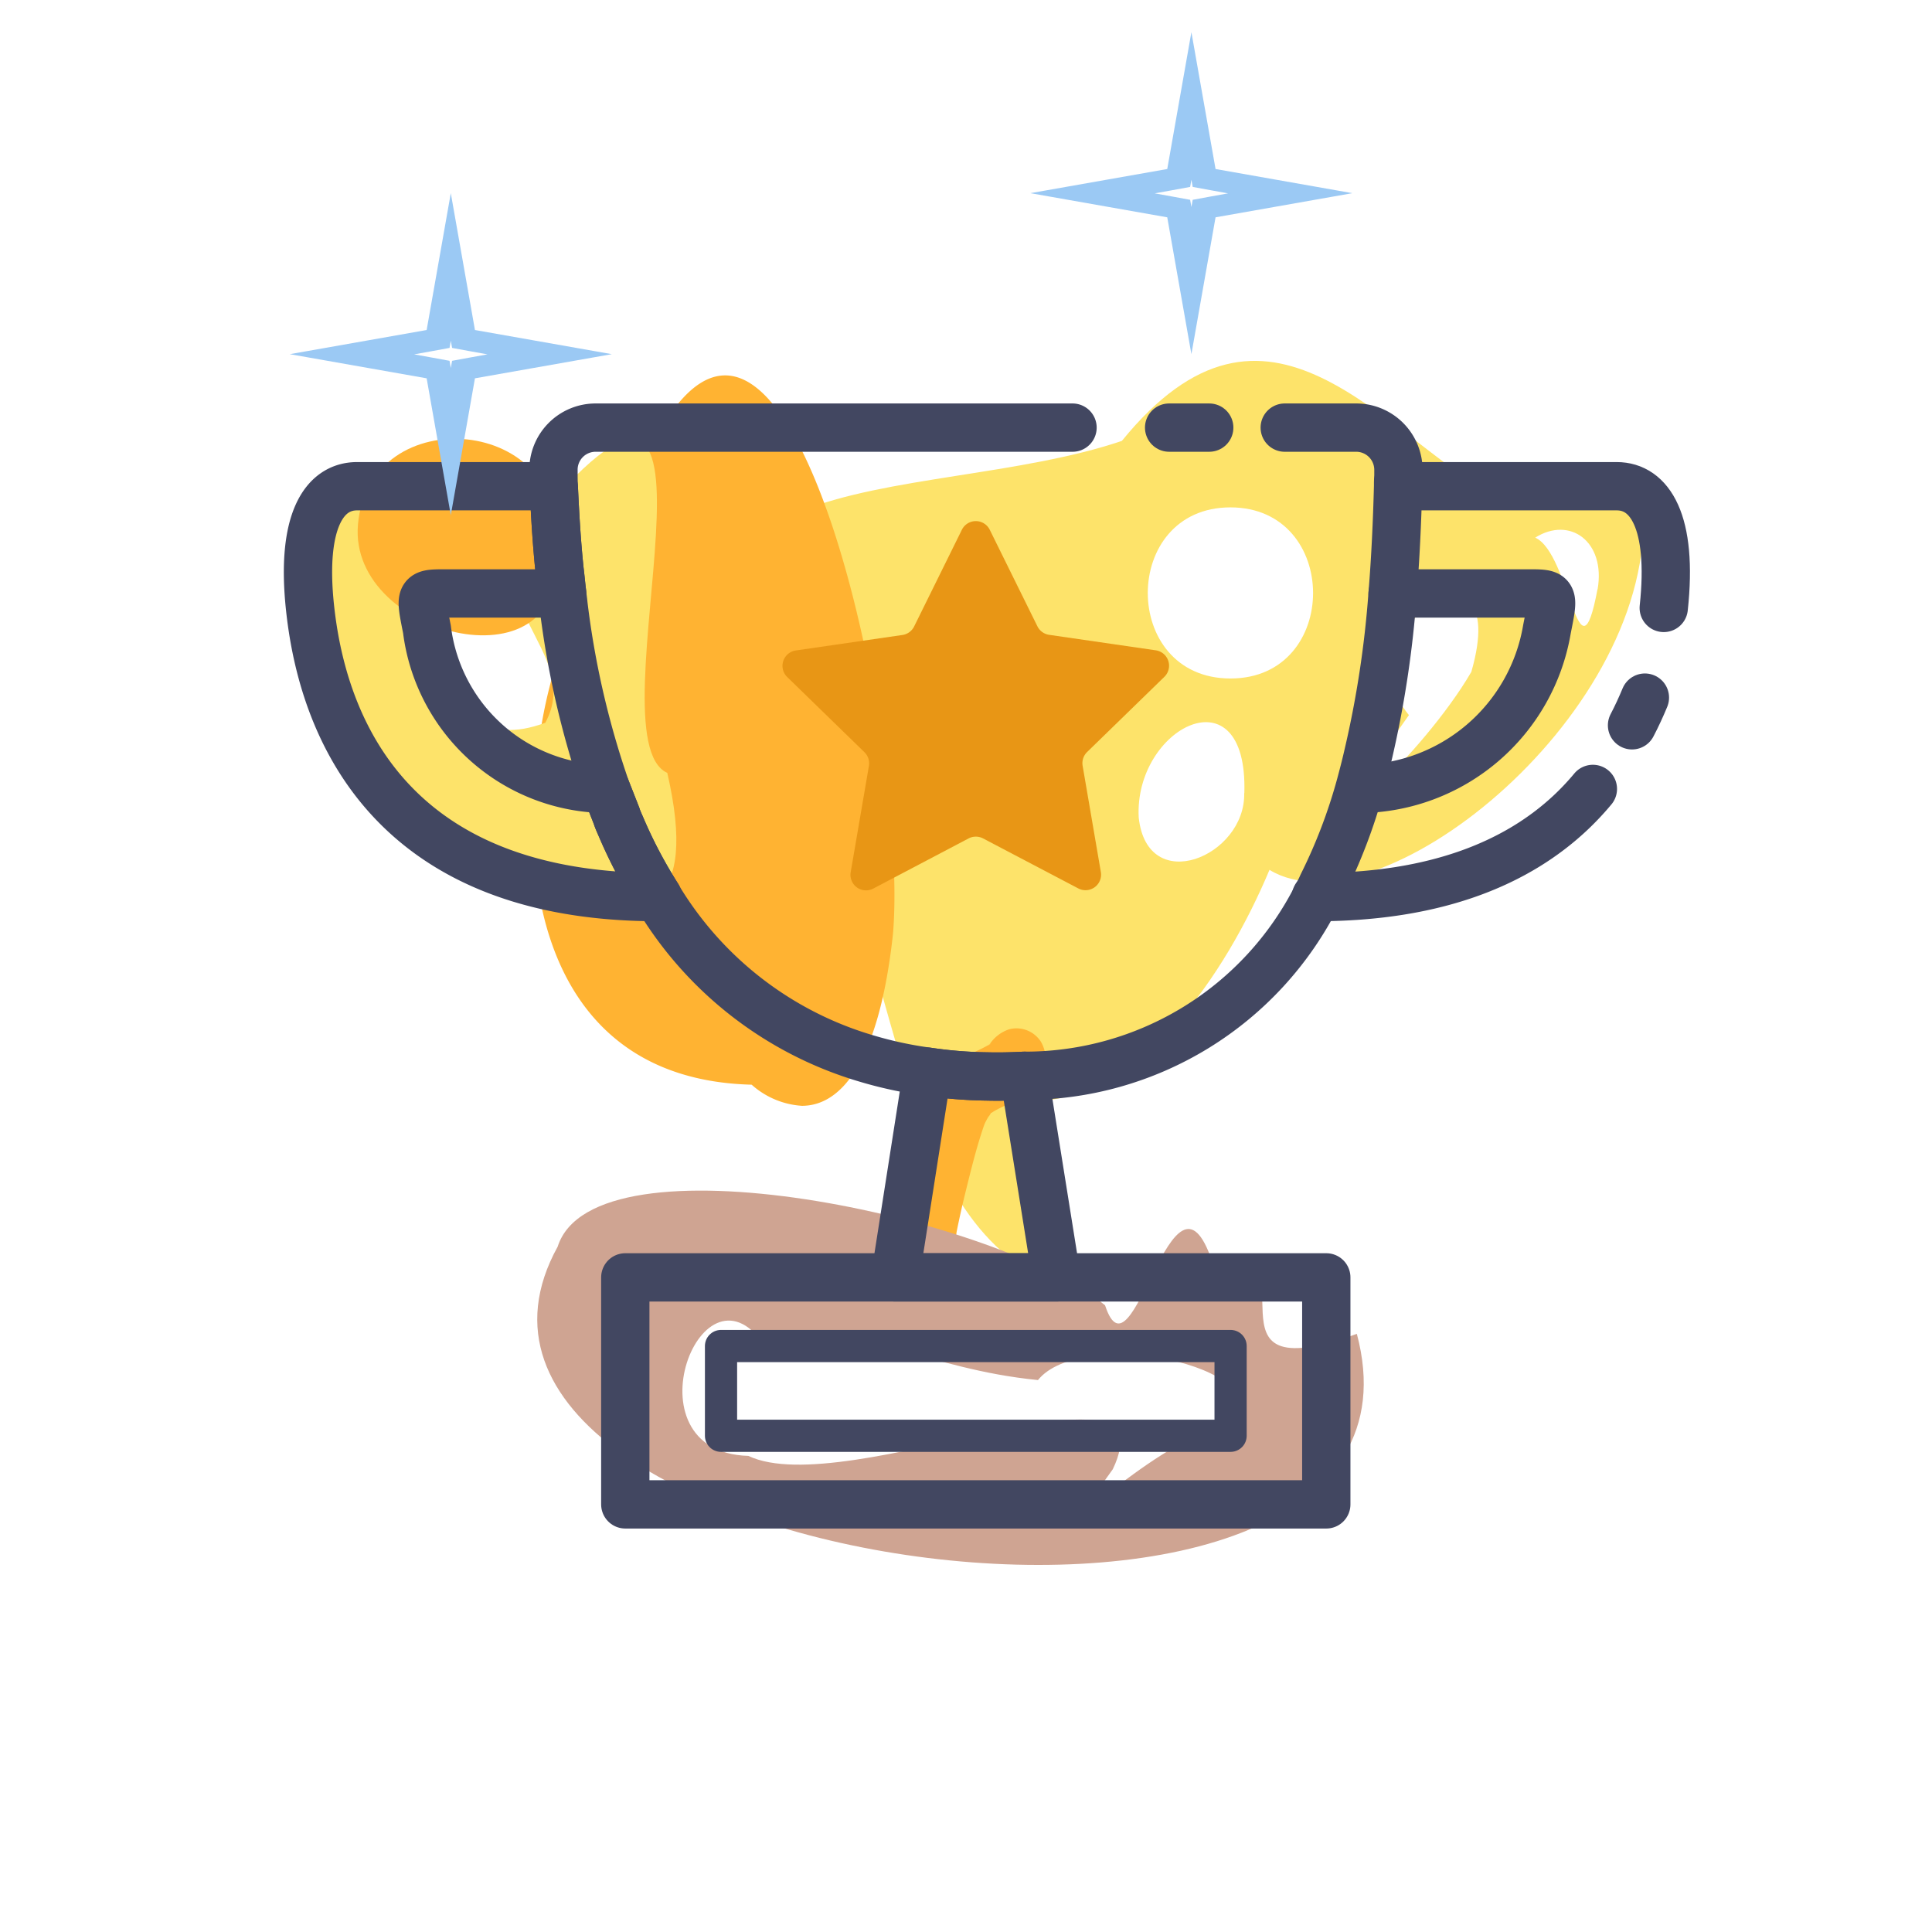 
<svg xmlns="http://www.w3.org/2000/svg" width="60" height="60" viewBox="0 0 60 60"><defs><style>.a{fill:#f7f8fc;opacity:0;}.b{fill:#fde36a;}.c,.d{fill:#ffb332;}.c{stroke:rgba(0,0,0,0);stroke-miterlimit:10;}.e{fill:#cfa492;}.f,.g,.i{fill:none;}.f,.g{stroke:#424761;stroke-linecap:round;stroke-linejoin:round;}.f{stroke-width:1.5px;}.h{fill:#e89615;}.j{fill:#9bc9f4;}</style></defs><g transform="translate(-609.375 -339.473)"><rect class="a" width="60" height="60" transform="translate(609.375 339.473)"/><g transform="translate(63.644 -82.497)"><path class="b" d="M593.454,438.652l-.007,0c-.012.005-.023.012-.035.016a.616.616,0,0,0,.062-.025Z"/><path class="b" d="M596.771,437.974c-.691-3.181-2.252.069-4.381-.428-3.835-2.153-7.258-7.493-11.818-1.884-6.262,2.125-16.823.222-10.23,10.344,3.453,4.8,2.834,13.534,8.018,15.8,2.007-1.3-1.5-3.7-.936-5.645,3.667.24,6.4-4,7.732-7.177C588.46,451.009,596.913,444.38,596.771,437.974Zm-12.4,8.628c.043,1.971-3.009,3.225-3.276.759C580.944,444.56,584.494,442.751,584.375,446.6Zm-.428-3.561c-3.425,0-3.419-5.314,0-5.314S587.367,443.041,583.947,443.041Zm7.474-.193c-1.465,2.525-5.411,6.216-1.931,1.33C587.307,441.56,592.783,438.137,591.421,442.848Zm3.926-2.581c-.589,3.127-.838-1.113-1.935-1.6C594.487,437.987,595.6,438.791,595.347,440.267Z"/><path class="c" d="M24992.295,24055c-4.445-.111-6.32-3.129-6.709-6.68-.074-.186-.146-.369-.217-.555a9.269,9.269,0,0,1-.516-1.762,7.485,7.485,0,0,1-.119-1.449,2,2,0,0,0,.822.213.6.6,0,0,0,.084,0,14.95,14.95,0,0,1,2.357-6.621c4.691-14.586,9.234,5.627,8.688,12.164-.42,3.877-1.557,5.346-2.828,5.346A2.586,2.586,0,0,1,24992.295,24055Z" transform="translate(-24423.221 -23599.344)"/><path class="b" d="M566.454,445.973c-2.442-1.1,2.834-16.049-3.989-7.965-2.261,2.685,1.423,4.157.2,6.409-3.844,1.4-2.423-4.227-4-5.231-3.351-6.533-5.792,3.386-2.072,5.725C559.694,447.807,568.405,454.422,566.454,445.973Z"/><path class="d" d="M562.935,438.995c.571-4.1-5.745-4.665-6.087-.733C556.538,441.81,563.62,443.466,562.935,438.995Z"/><path class="d" d="M576.462,454.4l-.008,0-.01.014.009,0Z"/><path class="d" d="M576.454,454.4c.014-.029-.033.01,0,0Z"/><path class="d" d="M578.072,454.346a.9.9,0,0,0-1.006-.409,1.17,1.17,0,0,0-.6.462h0c.067-.03.033-.011-.011.012l-.035.041a.239.239,0,0,0,.026-.037l-.07.037c-.22.127-.461.215-.679.346a2.89,2.89,0,0,0-1.251,1.729,11.764,11.764,0,0,0-.342,2.233c-.038.4-.069.81-.092,1.215a3.252,3.252,0,0,0,.074,1.249.567.567,0,0,0,1.021.133,3.511,3.511,0,0,0,.332-1.127q.114-.568.251-1.133c.171-.692.339-1.394.565-2.071.014-.042.029-.083.044-.125,0-.006.043-.1.053-.115.035-.067.073-.13.114-.193-.055.083-.014.036.017-.017.016-.027.02-.035.026-.047,0,0,0,.006.016,0a1.507,1.507,0,0,1,.169-.1c.106-.059.218-.107.327-.159C577.744,455.916,578.529,455.229,578.072,454.346Z"/><path class="e" d="M587.869,463.394c-5.2,1.878-1.1-2.854-4.495-2.253-1.232-3.642-2.463,4-3.324,1.367-3.318-2.768-15.859-5.412-17-1.822C557.432,470.858,591.063,475.393,587.869,463.394Zm-3.69,2.853c-2.3-.029-6.045,4.309-3.889,1.351,1.874-3.914-8.284,1.028-11.318-.414-3.888-.11-1.4-6.488.576-3.321,3.4-.777,4.847.611,8.418.966C579.3,463.173,585.376,464.322,584.179,466.247Z"/><line class="f" x2="1.246" transform="translate(582.039 435.25)"/><path class="f" d="M585.63,435.25h2.22a1.312,1.312,0,0,1,1.31,1.33v.19c-.01.1-.01.2-.01.3-.03,1.12-.08,2.23-.17,3.33a32.108,32.108,0,0,1-.77,5.05c-.07.31-.15.61-.23.91a16.922,16.922,0,0,1-1.18,3.09,3.592,3.592,0,0,1-.17.34,10.148,10.148,0,0,1-9.09,5.59c-.38.02-.76.03-1.16.02a13.581,13.581,0,0,1-1.85-.15,12.272,12.272,0,0,1-1.9-.41,11.264,11.264,0,0,1-6.47-5.01v-.01a14.984,14.984,0,0,1-1.13-2.14c-.05-.12-.11-.24-.15-.37l-.33-.84a27.438,27.438,0,0,1-1.32-5.72c-.01-.12-.03-.23-.04-.35-.03-.23-.05-.47-.08-.71-.09-.86-.14-1.72-.18-2.59-.01-.17-.01-.34-.01-.51a1.308,1.308,0,0,1,1.31-1.34h14.809"/><path class="f" d="M577.54,455.38l1,6.26h-5.01l1-6.39a13.581,13.581,0,0,0,1.85.15C576.78,455.41,577.16,455.4,577.54,455.38Z"/><rect class="f" width="21.77" height="7.05" transform="translate(565.15 461.64)"/><rect class="g" width="15.825" height="2.787" transform="translate(568.123 463.772)"/><path class="f" d="M566.16,449.82v.01c-9.08,0-10.51-6.28-10.8-8.98s.44-3.78,1.46-3.78h6.08l.03.03c.04.87.09,1.73.18,2.59.03.24.05.48.08.71h-3.48c-.96,0-.95-.05-.72,1.11a5.655,5.655,0,0,0,5.56,4.96l.33.84c.04.13.1.25.15.37A14.984,14.984,0,0,0,566.16,449.82Z"/><path class="f" d="M597.4,440.85c.29-2.69-.44-3.78-1.46-3.78h-6.08l-.7.03"/><path class="f" d="M596.415,444.495c.15-.287.282-.575.4-.86"/><path class="f" d="M586.6,449.82v.01c3.826,0,6.294-1.116,7.891-2.608a8.262,8.262,0,0,0,.708-.751"/><path class="f" d="M588.98,440.4h4.073c.96,0,.95-.05.72,1.11a5.95,5.95,0,0,1-5.785,4.96"/><path class="h" d="M577.507,439.413l1.481,3a.484.484,0,0,0,.363.264l3.312.481a.483.483,0,0,1,.268.823l-2.4,2.336a.484.484,0,0,0-.139.427l.566,3.3a.483.483,0,0,1-.7.509L577.3,449a.485.485,0,0,0-.45,0l-2.961,1.558a.483.483,0,0,1-.7-.509l.566-3.3a.484.484,0,0,0-.139-.427l-2.4-2.336a.483.483,0,0,1,.268-.823l3.312-.481a.484.484,0,0,0,.363-.264l1.481-3A.483.483,0,0,1,577.507,439.413Z" transform="translate(-1.039 -0.992)"/><path class="i" d="M567.082,432.971a62.194,62.194,0,0,0,2.242,21.431"/></g><path class="j" d="M1557.6,399.976l-.039.224-.545.1-.554.1.554.1.545.1.039.224.04-.224.545-.1.554-.1-.554-.1-.545-.1-.04-.224m0-4.582.75,4.25,4.25.75-4.25.75-.75,4.25-.75-4.25-4.25-.75,4.25-.75Z" transform="translate(-934.225 -49.922)"/><path class="j" d="M1557.6,399.976l-.039.224-.545.1-.554.1.554.1.545.1.039.224.04-.224.545-.1.554-.1-.554-.1-.545-.1-.04-.224m0-4.582.75,4.25,4.25.75-4.25.75-.75,4.25-.75-4.25-4.25-.75,4.25-.75Z" transform="translate(-911.225 -54.922)"/></g></svg>
